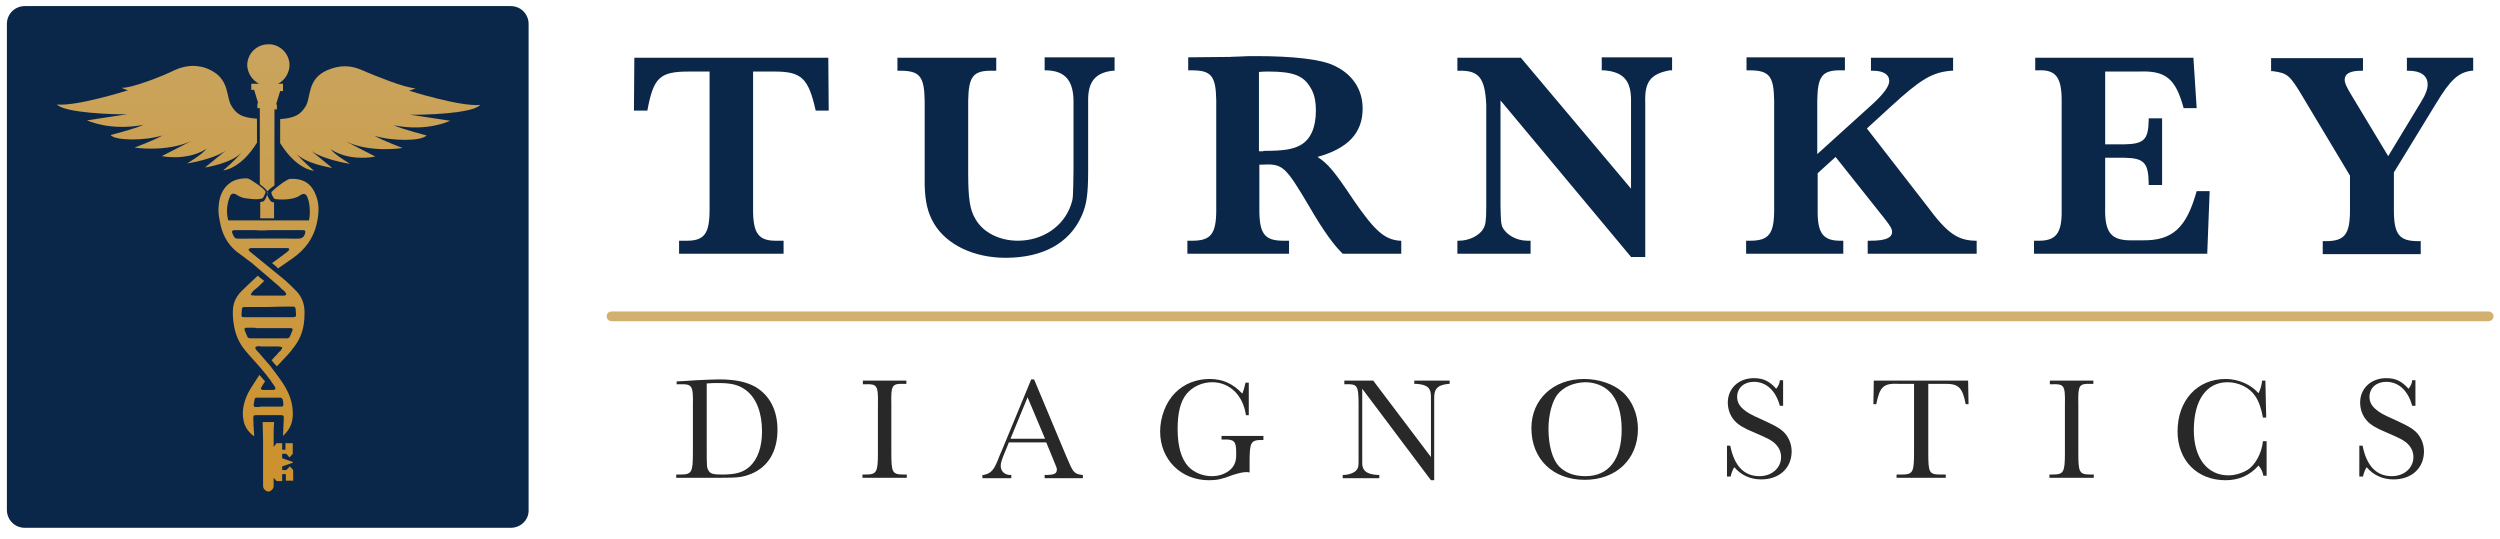 <?xml version="1.0" encoding="utf-8"?>
<svg version="1.1" id="Layer_1" x="0px" y="0px" viewBox="88.606 240.404 614.788 132.566" style="enable-background:new 0 0 792 612;" xmlns="http://www.w3.org/2000/svg">
  <style type="text/css">
	.st0{fill:#0A2749;}
	.st1{fill:url(#SVGID_00000111170112185610700020000013619858356346135437_);}
	.st2{fill:url(#SVGID_00000168816159722391222420000010964068301125781422_);}
	.st3{fill:url(#SVGID_00000164489403500855886630000013138844812952312234_);}
	.st4{fill:url(#SVGID_00000099656063905282934620000012357128439849631625_);}
	.st5{fill:#282828;}
	.st6{opacity:0.85;}
	.st7{fill:#231F20;}
	.st8{fill:#CAA257;}
</style>
  <g>
    <path class="st0" d="M214.2,370.2H94.7c-2.5,0-4.4-2-4.4-4.4V246.3c0-2.5,2-4.4,4.4-4.4h119.5c2.5,0,4.4,2,4.4,4.4v119.5 C218.7,368.2,216.7,370.2,214.2,370.2"/>
    <g>
      <g>
        <g>
          <defs>
            <path id="SVGID_1_" d="M151.6,340.5c-0.5,0-0.7-0.2-0.6-0.7c0.1-0.4,0.1-0.7,0.2-1.1c0-0.3,0.2-0.5,0.5-0.5c0.6,0,1.2,0,1.8,0 c1.4,0,2.7,0,4.1,0c0.2,0,0.4,0.2,0.5,0.4c0.1,0.4,0.2,0.8,0.2,1.3c0,0.4-0.2,0.5-0.6,0.5c-1,0-2.1,0-3.1,0c-0.6,0-1.2,0-1.8,0 C152.4,340.5,152,340.5,151.6,340.5 M152.2,321.1c2.5,0,5,0,7.5,0c0.1,0,0.3,0,0.4,0c0.4,0,0.6,0.2,0.4,0.6 c-0.2,0.5-0.4,1.1-0.7,1.6c-0.1,0.2-0.4,0.3-0.6,0.3c-1.5,0-3,0-4.5,0c-1.5,0-3,0-4.5,0c-0.4,0-0.7-0.1-0.8-0.5 c-0.2-0.5-0.4-0.9-0.6-1.4c-0.2-0.5,0-0.7,0.4-0.7c0.7,0,1.3,0,2,0C151.6,321.1,151.8,321.1,152.2,321.1 C152.2,321.1,152.2,321.1,152.2,321.1 M160.7,315.8c0.3,0,0.5,0.1,0.6,0.5c0,0.5,0.1,0.9,0.1,1.4c0,0.6-0.1,0.7-0.7,0.7 c-2,0-4,0-6,0c-2,0-4,0-6,0c-0.7,0-0.7-0.1-0.7-0.7c0-0.4,0.1-0.9,0.1-1.3c0-0.3,0.2-0.5,0.6-0.5c1.9,0,3.8,0,5.7,0 C156.5,315.8,158.6,315.8,160.7,315.8 M154.7,297C154.7,297,154.7,297,154.7,297c0.1,0,0.1,0,0.2,0l1.4,0c1.1,0,2.2,0,3.3,0 c1.1,0,2.2,0,3.4,0c0.7,0,0.8,0.2,0.6,0.9c-0.3,0.9-0.8,1.2-1.8,1.2c-4.9-0.1-9.7,0-14.6,0c-0.5,0-0.9-0.1-1.1-0.6 c-0.1-0.2-0.2-0.4-0.3-0.6c-0.3-0.6-0.1-0.9,0.5-0.9c0.9,0,1.8,0,2.7,0c0.8,0,1.6,0,2.4,0C152.5,297.1,153.6,297.1,154.7,297 M145.3,285.3c-1.9,1.3-2.7,3.3-2.9,5.5c-0.2,1.4,0,2.8,0.3,4.2c0.5,2.8,1.7,5.3,4,7.2c1.3,1,2.7,2,4,3 c0.9,0.8,1.8,1.6,2.8,2.4c1,0.8,1.9,1.7,2.9,2.5c0.5,0.4,1,0.8,1.4,1.3c0.3,0.3,0.7,0.5,0.9,0.8c0.1,0.2,0.3,0.4,0.3,0.6 c0,0,0,0,0,0.1c0,0,0,0,0,0c-0.4,0.3-0.9,0.2-1.4,0.2c-1.3,0-2.6,0-3.8,0c-0.6,0-1.3,0-1.9,0c-0.5,0-1,0-1.5-0.1 c0,0-0.1,0-0.1,0c0,0,0,0,0-0.1c0.2-0.8,0.9-1.2,1.5-1.7c0.2-0.1,1.7-1.7,1.8-1.7c-0.5-0.4-1.1-0.8-1.6-1.3 c-1.3,1.2-2.8,2.6-4,3.8c-1.2,1.2-2,2.7-2.1,4.4c-0.1,1.3,0,2.5,0.2,3.8c0.3,2,1,3.9,2.2,5.6c0.9,1.2,2,2.4,3,3.5 c1.8,2,3.5,4,4.9,6.2c0.1,0.2,0.2,0.4,0.1,0.6c-0.1,0.1-0.3,0.2-0.5,0.2c-0.8,0-1.7,0-2.5,0c-0.2,0-0.4-0.1-0.5-0.2 c-0.1-0.1,0-0.4,0.1-0.5c0.2-0.3,0.7-1.2,0.9-1.4c-0.4-0.5-0.9-1-1.4-1.6c-0.8,1.3-2,3-2.7,4.3c-1.1,2.2-1.7,4.5-1.2,6.9 c0.3,1.6,1.2,2.9,2.6,3.9c0-0.2,0-0.4,0-0.5c-0.1-1.3-0.2-2.6-0.2-4c0-0.6,0.1-0.7,0.7-0.7c2,0,4.1,0,6.1,0 c0.6,0,0.7,0.1,0.7,0.7c-0.1,1.5-0.1,2.9-0.2,4.4c0.2-0.2,0.4-0.4,0.6-0.6c1.8-1.9,2-4.1,1.7-6.5c-0.3-2.3-1.3-4.4-2.7-6.4 c-0.6-0.9-1.3-1.8-1.9-2.6c-0.7-1-1.5-1.9-2.3-2.8c-0.4-0.5-0.8-0.9-1.2-1.4c-0.3-0.4-0.9-0.8-1-1.3c0-0.1,0-0.2,0-0.2 c0,0,0.1-0.1,0.1-0.1c0.3-0.2,0.8-0.2,1.3-0.1c0.1,0,0.3,0,0.4,0c0.6,0,1.2,0,1.9,0c0.5,0,1,0,1.6,0c0.4,0,0.9,0,1.2,0.2 c0,0,0.1,0,0.1,0.1c0,0,0,0.1,0,0.1c-0.1,0.2-0.2,0.4-0.3,0.5c-0.1,0.2-0.2,0.3-0.4,0.4c-0.2,0.2-0.4,0.4-0.5,0.6 c-0.5,0.5-1,1-1.4,1.5c0.4,0.5,0.8,1,1.3,1.5c1-1.1,2.5-2.6,3.4-3.7c0.7-0.9,1.5-1.9,2-2.9c1.1-2.1,1.4-4.3,1.4-6.6 c0-2.1-0.6-3.9-2.1-5.4c-1-1-2.1-2.1-3.2-3c-2.7-2.2-5.4-4.4-8.1-6.6c-0.2-0.1-0.3-0.4-0.4-0.6c0.2-0.1,0.4-0.3,0.7-0.3 c1.5,0,3.1,0,4.6,0c0.5,0,0.9,0,1.4,0c1,0,1.9,0,2.9,0c0.2,0,0.4,0.1,0.4,0.2c0,0.1,0,0.4-0.2,0.5c-0.2,0.2-0.4,0.4-0.6,0.5 c-0.9,0.7-2.4,1.8-3.4,2.5c0.5,0.4,1,0.8,1.5,1.3c1-0.7,2.6-1.8,3.6-2.5c3-2.1,5.1-4.9,5.9-8.5c0.5-2.3,0.7-4.5-0.1-6.7 c-1-2.8-2.8-4.5-6.5-4.3c-0.6,0-3.4,2-4.5,3.2c-0.3,0.3,0.6,1.7,0.7,1.7c1.1,0.3,4.8,0.3,6.2-0.8c0.9-0.6,1.5-0.6,1.9,0.4 c0.5,1.2,0.6,2.5,0.6,3.8c0,0.6-0.1,1.3-0.2,1.9h-19.8c0-0.1-0.1-0.1-0.1-0.1c-0.5-2-0.3-4,0.5-5.9c0.3-0.7,1-0.7,1.6-0.3 c0.4,0.3,1.3,0.7,1.8,0.8c1.3,0.2,3.2,0.5,4.5,0.1c0.3-0.1,0.9-1.5,0.8-1.7c-0.5-0.9-2.9-2.4-3.7-2.9c-0.8-0.5-1.1-0.3-1.9-0.3 C147.4,284.4,146.3,284.6,145.3,285.3"/>
          </defs>
          <linearGradient id="SVGID_00000060738241416550942610000017696025362145939133_" gradientUnits="userSpaceOnUse" x1="154.657" y1="254.921" x2="154.657" y2="351.199">
            <stop offset="0" style="stop-color:#CAA45D"/>
            <stop offset="1" style="stop-color:#CC922F"/>
          </linearGradient>
          <path d="M151.6,340.5c-0.5,0-0.7-0.2-0.6-0.7c0.1-0.4,0.1-0.7,0.2-1.1c0-0.3,0.2-0.5,0.5-0.5c0.6,0,1.2,0,1.8,0 c1.4,0,2.7,0,4.1,0c0.2,0,0.4,0.2,0.5,0.4c0.1,0.4,0.2,0.8,0.2,1.3c0,0.4-0.2,0.5-0.6,0.5c-1,0-2.1,0-3.1,0c-0.6,0-1.2,0-1.8,0 C152.4,340.5,152,340.5,151.6,340.5 M152.2,321.1c2.5,0,5,0,7.5,0c0.1,0,0.3,0,0.4,0c0.4,0,0.6,0.2,0.4,0.6 c-0.2,0.5-0.4,1.1-0.7,1.6c-0.1,0.2-0.4,0.3-0.6,0.3c-1.5,0-3,0-4.5,0c-1.5,0-3,0-4.5,0c-0.4,0-0.7-0.1-0.8-0.5 c-0.2-0.5-0.4-0.9-0.6-1.4c-0.2-0.5,0-0.7,0.4-0.7c0.7,0,1.3,0,2,0C151.6,321.1,151.8,321.1,152.2,321.1 C152.2,321.1,152.2,321.1,152.2,321.1 M160.7,315.8c0.3,0,0.5,0.1,0.6,0.5c0,0.5,0.1,0.9,0.1,1.4c0,0.6-0.1,0.7-0.7,0.7 c-2,0-4,0-6,0c-2,0-4,0-6,0c-0.7,0-0.7-0.1-0.7-0.7c0-0.4,0.1-0.9,0.1-1.3c0-0.3,0.2-0.5,0.6-0.5c1.9,0,3.8,0,5.7,0 C156.5,315.8,158.6,315.8,160.7,315.8 M154.7,297C154.7,297,154.7,297,154.7,297c0.1,0,0.1,0,0.2,0l1.4,0c1.1,0,2.2,0,3.3,0 c1.1,0,2.2,0,3.4,0c0.7,0,0.8,0.2,0.6,0.9c-0.3,0.9-0.8,1.2-1.8,1.2c-4.9-0.1-9.7,0-14.6,0c-0.5,0-0.9-0.1-1.1-0.6 c-0.1-0.2-0.2-0.4-0.3-0.6c-0.3-0.6-0.1-0.9,0.5-0.9c0.9,0,1.8,0,2.7,0c0.8,0,1.6,0,2.4,0C152.5,297.1,153.6,297.1,154.7,297 M145.3,285.3c-1.9,1.3-2.7,3.3-2.9,5.5c-0.2,1.4,0,2.8,0.3,4.2c0.5,2.8,1.7,5.3,4,7.2c1.3,1,2.7,2,4,3 c0.9,0.8,1.8,1.6,2.8,2.4c1,0.8,1.9,1.7,2.9,2.5c0.5,0.4,1,0.8,1.4,1.3c0.3,0.3,0.7,0.5,0.9,0.8c0.1,0.2,0.3,0.4,0.3,0.6 c0,0,0,0,0,0.1c0,0,0,0,0,0c-0.4,0.3-0.9,0.2-1.4,0.2c-1.3,0-2.6,0-3.8,0c-0.6,0-1.3,0-1.9,0c-0.5,0-1,0-1.5-0.1 c0,0-0.1,0-0.1,0c0,0,0,0,0-0.1c0.2-0.8,0.9-1.2,1.5-1.7c0.2-0.1,1.7-1.7,1.8-1.7c-0.5-0.4-1.1-0.8-1.6-1.3 c-1.3,1.2-2.8,2.6-4,3.8c-1.2,1.2-2,2.7-2.1,4.4c-0.1,1.3,0,2.5,0.2,3.8c0.3,2,1,3.9,2.2,5.6c0.9,1.2,2,2.4,3,3.5 c1.8,2,3.5,4,4.9,6.2c0.1,0.2,0.2,0.4,0.1,0.6c-0.1,0.1-0.3,0.2-0.5,0.2c-0.8,0-1.7,0-2.5,0c-0.2,0-0.4-0.1-0.5-0.2 c-0.1-0.1,0-0.4,0.1-0.5c0.2-0.3,0.7-1.2,0.9-1.4c-0.4-0.5-0.9-1-1.4-1.6c-0.8,1.3-2,3-2.7,4.3c-1.1,2.2-1.7,4.5-1.2,6.9 c0.3,1.6,1.2,2.9,2.6,3.9c0-0.2,0-0.4,0-0.5c-0.1-1.3-0.2-2.6-0.2-4c0-0.6,0.1-0.7,0.7-0.7c2,0,4.1,0,6.1,0 c0.6,0,0.7,0.1,0.7,0.7c-0.1,1.5-0.1,2.9-0.2,4.4c0.2-0.2,0.4-0.4,0.6-0.6c1.8-1.9,2-4.1,1.7-6.5c-0.3-2.3-1.3-4.4-2.7-6.4 c-0.6-0.9-1.3-1.8-1.9-2.6c-0.7-1-1.5-1.9-2.3-2.8c-0.4-0.5-0.8-0.9-1.2-1.4c-0.3-0.4-0.9-0.8-1-1.3c0-0.1,0-0.2,0-0.2 c0,0,0.1-0.1,0.1-0.1c0.3-0.2,0.8-0.2,1.3-0.1c0.1,0,0.3,0,0.4,0c0.6,0,1.2,0,1.9,0c0.5,0,1,0,1.6,0c0.4,0,0.9,0,1.2,0.2 c0,0,0.1,0,0.1,0.1c0,0,0,0.1,0,0.1c-0.1,0.2-0.2,0.4-0.3,0.5c-0.1,0.2-0.2,0.3-0.4,0.4c-0.2,0.2-0.4,0.4-0.5,0.6 c-0.5,0.5-1,1-1.4,1.5c0.4,0.5,0.8,1,1.3,1.5c1-1.1,2.5-2.6,3.4-3.7c0.7-0.9,1.5-1.9,2-2.9c1.1-2.1,1.4-4.3,1.4-6.6 c0-2.1-0.6-3.9-2.1-5.4c-1-1-2.1-2.1-3.2-3c-2.7-2.2-5.4-4.4-8.1-6.6c-0.2-0.1-0.3-0.4-0.4-0.6c0.2-0.1,0.4-0.3,0.7-0.3 c1.5,0,3.1,0,4.6,0c0.5,0,0.9,0,1.4,0c1,0,1.9,0,2.9,0c0.2,0,0.4,0.1,0.4,0.2c0,0.1,0,0.4-0.2,0.5c-0.2,0.2-0.4,0.4-0.6,0.5 c-0.9,0.7-2.4,1.8-3.4,2.5c0.5,0.4,1,0.8,1.5,1.3c1-0.7,2.6-1.8,3.6-2.5c3-2.1,5.1-4.9,5.9-8.5c0.5-2.3,0.7-4.5-0.1-6.7 c-1-2.8-2.8-4.5-6.5-4.3c-0.6,0-3.4,2-4.5,3.2c-0.3,0.3,0.6,1.7,0.7,1.7c1.1,0.3,4.8,0.3,6.2-0.8c0.9-0.6,1.5-0.6,1.9,0.4 c0.5,1.2,0.6,2.5,0.6,3.8c0,0.6-0.1,1.3-0.2,1.9h-19.8c0-0.1-0.1-0.1-0.1-0.1c-0.5-2-0.3-4,0.5-5.9c0.3-0.7,1-0.7,1.6-0.3 c0.4,0.3,1.3,0.7,1.8,0.8c1.3,0.2,3.2,0.5,4.5,0.1c0.3-0.1,0.9-1.5,0.8-1.7c-0.5-0.9-2.9-2.4-3.7-2.9c-0.8-0.5-1.1-0.3-1.9-0.3 C147.4,284.4,146.3,284.6,145.3,285.3" transform="matrix(1, 0, 0, 1, 0, 0)" style="overflow: visible; fill: url(#SVGID_00000060738241416550942610000017696025362145939133_);"/>
        </g>
        <g>
          <linearGradient id="SVGID_00000145778159463030707930000017721551574584700062_" gradientUnits="userSpaceOnUse" x1="154.657" y1="254.921" x2="154.657" y2="351.199">
            <stop offset="0" style="stop-color:#CAA45D"/>
            <stop offset="1" style="stop-color:#CC922F"/>
          </linearGradient>
          <path style="fill:url(#SVGID_00000145778159463030707930000017721551574584700062_);" d="M152.3,261h-1.9v1.5h0.7l1,3.3h-0.2 v1.2h0.6c0,0,0,0.1,0,0.1c0,0.1,0,0.2,0,0.3c0,0.2,0,0.4,0,0.5c0,0.2,0,0.5,0,0.7c0,0.3,0,0.6,0,0.9c0,0.3,0,0.7,0,1 c0,0.4,0,0.7,0,1.1c0,0.4,0,0.8,0,1.2c0,0.4,0,0.8,0,1.2c0,0.4,0,0.8,0,1.3c0,0.4,0,0.8,0,1.3c0,0.4,0,0.8,0,1.3l0,1.2 c0,0.4,0,0.8,0,1.2c0,0.4,0,0.7,0,1.1c0,0.3,0,0.6,0,1c0,0.3,0,0.6,0,0.8c0,0.2,0,0.4,0,0.7c0,0.1,0,0.3,0,0.5v0 c0,0.3,0,0.7,0,0.8c0,0.1,0,0.2,0,0.3c0,0,0,0,0,0c0,0,0,0,0,0l0,0.2c0.8,0.6,1.5,1.2,1.8,1.7c0.1,0.2,0.2,0.5-0.2,1.4 c-0.4,1.1-0.8,1.2-1,1.2c-0.2,0-0.3,0.1-0.5,0.1l0,0.5c0,0.3,0,0.7,0,1c0,0.5,0,1,0,1.4c0,0.3,0,0.6,0,1c0,0,0,0.1,0,0.1h3.4 c0-0.2,0-0.4,0-0.6c0-0.4,0-0.9,0-1.3c0-0.3,0-0.7,0-1l0-1c-0.2,0-0.4-0.1-0.5-0.1c-0.5-0.2-1.1-1.4-1.2-1.8 c-0.1-0.5,0-0.9,0.2-1c0.3-0.3,0.9-0.8,1.6-1.3l0-0.4c0,0,0,0,0,0c0,0,0,0,0-0.1c0-0.2,0-1.2,0-1.4c0-0.2,0-0.4,0-0.6 c0-0.3,0-0.5,0-0.8c0-0.3,0-0.6,0-0.9c0-0.3,0-0.7,0-1c0-0.4,0-0.7,0-1.1c0-0.4,0-0.8,0-1.2c0-0.4,0-0.8,0-1.2l0-1.3 c0-0.4,0-0.8,0-1.3c0-0.4,0-0.8,0-1.2c0-0.4,0-0.8,0-1.2l0-1.1c0-0.3,0-0.7,0-1l0-0.9l0-0.8c0-0.2,0-0.4,0-0.6 c0-0.1,0-0.3,0-0.4c0-0.1,0-0.1,0-0.2c0,0,0,0,0,0h0.6v-1.2h-0.2l1-3.3h0.7V261H157c1.7-0.9,2.9-2.8,2.8-4.9 c-0.2-2.5-2.1-4.5-4.6-4.8c-0.2,0-0.4,0-0.6,0c-2.9,0-5.2,2.3-5.2,5.2C149.5,258.4,150.6,260.1,152.3,261z"/>
        </g>
        <linearGradient id="SVGID_00000037677229701001538960000016779813246825967501_" gradientUnits="userSpaceOnUse" x1="-162.233" y1="254.797" x2="-162.233" y2="350.308" gradientTransform="matrix(-1 0 0 1 19.886 0)">
          <stop offset="0" style="stop-color:#CAA45D"/>
          <stop offset="1" style="stop-color:#CC922F"/>
        </linearGradient>
        <path style="fill:url(#SVGID_00000037677229701001538960000016779813246825967501_);" d="M178.9,258.2c-1-0.4-2.9-1.5-5.5-1.5 c-1.3,0-2.8,0.3-4.4,1c-4.9,2.2-3.9,6.6-5.2,8.8c-1.3,2.1-2.6,2.9-6.3,3.2v5.9c4.1,6.6,8.3,6.8,8.3,6.8s-2.7-2.3-4.6-4.5 c2.3,2.8,9.1,3.8,9.1,3.8l-5.9-4.8c2.8,2.7,10.3,3.8,10.3,3.8s-3.6-2.1-4.8-3.6c4.9,3.2,11,1.8,11,1.8l-7.2-3.7 c6.1,2.9,13.9,1.6,13.9,1.6s-4.8-1.8-6.9-3c4.6,1.4,11.7,1.3,12.8-0.1c0,0-5.6-1.4-8.1-2.5c8.3,1.7,13.9-1.1,13.9-1.1l-9.9-1.5 c2.9,0.1,15.4-0.2,17.3-2.4c-4.9,0.5-17.5-3.5-17.5-3.5s0.5-0.1,1.6-0.6C188.2,262.1,180.4,258.8,178.9,258.2"/>
        <linearGradient id="SVGID_00000130606944247443256970000000891788677443848378_" gradientUnits="userSpaceOnUse" x1="211.069" y1="254.797" x2="211.069" y2="350.308" gradientTransform="matrix(1 0 0 1 -83.816 0)">
          <stop offset="0" style="stop-color:#CAA45D"/>
          <stop offset="1" style="stop-color:#CC922F"/>
        </linearGradient>
        <path style="fill:url(#SVGID_00000130606944247443256970000000891788677443848378_);" d="M130.4,258.2c-1.5,0.7-9.2,3.9-11.9,3.8 c1.1,0.5,1.6,0.6,1.6,0.6s-12.6,4-17.5,3.5c1.9,2.1,14.4,2.5,17.3,2.4l-9.9,1.5c0,0,5.6,2.7,13.9,1.1c-2.5,1.1-8.1,2.5-8.1,2.5 c1.1,1.4,8.2,1.5,12.8,0.1c-2.1,1.2-6.9,3-6.9,3s7.8,1.2,13.9-1.6l-7.2,3.7c0,0,6.1,1.3,11-1.8c-1.2,1.5-4.8,3.6-4.8,3.6 s7.5-1.1,10.3-3.8l-5.9,4.8c0,0,6.7-1,9.1-3.8c-1.8,2.2-4.6,4.5-4.6,4.5s4.2-0.2,8.3-6.8v-5.9c-3.6-0.3-5-1-6.3-3.2 c-1.3-2.1-0.4-6.5-5.2-8.8c-1.6-0.8-3.1-1-4.4-1C133.3,256.7,131.4,257.7,130.4,258.2"/>
      </g>
      <linearGradient id="SVGID_00000124873427416910769870000004048029797371768207_" gradientUnits="userSpaceOnUse" x1="156.959" y1="254.921" x2="156.959" y2="351.198">
        <stop offset="0" style="stop-color:#CAA45D"/>
        <stop offset="1" style="stop-color:#CC922F"/>
      </linearGradient>
      <path style="fill:url(#SVGID_00000124873427416910769870000004048029797371768207_);" d="M159,352l0.8,0.9l0.8-0.9h0v0l0,0v-2.6 h-1.8v1.6H158v-1.6h-1.4l-0.7,0.9c0-0.2,0-0.3,0-0.5c0-1.7,0-0.6,0-2.3c0-1.2,0-1.9,0.1-3.1c0-0.1,0-0.1,0-0.2h-2.8l0.1,4.6 c0,0.2,0,11.1,0,11.1c0,0.7,0.6,1.3,1.3,1.4c0.7-0.1,1.3-0.7,1.3-1.4l0-2l0.7,0.8h1.4V357h0.9v1.6h1.8V356l0,0v0h0l-0.8-0.9 L159,356H158v-0.9l2.6-0.9l0-0.1l0-0.1l-2.6-0.9V352H159z"/>
    </g>
    <g>
      <g>
        <path class="st5" d="M255,334.2c1.5-0.1,2.6-0.1,4.9-0.3c2.7-0.1,4.2-0.2,5.5-0.2c4,0,6.7,0.6,8.9,1.8c3.6,2.1,5.5,5.8,5.5,10.6 c0,5.3-2.3,9.1-6.4,10.8c-2.2,0.9-3.4,1-7.9,1h-10.6v-0.8h1c2.8,0,3.1-0.5,3.1-5.4v-11.6c0.1-4.9-0.2-5.3-3.2-5.2H255V334.2z M262.4,350.7c0,4.4,0,4.8,0.5,5.5c0.4,0.7,1.1,0.9,3.3,0.9c3.3,0,5.1-0.5,6.7-1.9c2-1.8,3.1-4.8,3.1-8.7c0-4.6-1.4-8.2-3.9-10.1 c-1.7-1.3-3.5-1.8-6.7-1.8c-1,0-1.9,0-3,0.1V350.7z"/>
        <path class="st5" d="M300.6,334h10.9v0.8h-0.5c-3.1-0.1-3.3,0.3-3.2,5.1v11.8c0,4.9,0.2,5.4,3.1,5.4h0.7v0.8h-10.9v-0.8h0.7 c2.8,0,3.1-0.5,3.1-5.4V340c0.1-4.9-0.2-5.2-3.2-5.1h-0.5V334z"/>
        <path class="st5" d="M336.7,349.2l-0.6,1.5c-1.2,2.8-1.4,3.5-1.4,4.3c0,1.3,1,2.2,2.3,2.2h0.3v0.8h-7.1v-0.8l0.3,0 c1.9-0.4,2.6-1.2,3.9-4.7l0.9-2.1l6.9-16.7h0.7l8,19.1c1.6,3.8,1.8,4.1,3.8,4.4h0.2v0.8h-9.4v-0.8h0.3c2,0,2.7-0.3,2.7-1.3 c0-0.4,0-0.4-0.8-2.3l-1.8-4.4H336.7z M341.3,338.1l-4.2,10.2h8.5L341.3,338.1z"/>
        <path class="st5" d="M399.3,347.7v0.9h-0.3c-2.8,0-3.1,0.5-3.1,5.4v2.6c-0.3-0.1-0.5-0.1-0.8-0.1c-0.9,0-2.1,0.3-3.6,0.8 c-2.3,0.9-3.6,1.2-5.6,1.2c-6.9,0-12-5.1-12-12c0-3.5,1.4-7.2,3.7-9.5c2.2-2.2,5.1-3.4,8.5-3.4c3.2,0,5.8,1.2,8,3.6 c0.3-0.7,0.6-1.7,0.8-2.7h0.8v8H395c-0.7-4.9-4-8.1-8.3-8.1c-2.5,0-4.9,1.1-6.4,3c-1.4,1.8-2.1,4.5-2.1,8.5 c0,4.3,0.9,7.3,2.6,9.2c1.4,1.5,3.6,2.4,5.8,2.4c1.5,0,3-0.4,4.2-1.3c1.2-0.9,1.8-2.1,1.8-3.8v-0.9c0-2.6-0.6-3.1-3-3H389v-0.9 H399.3z"/>
        <path class="st5" d="M423.6,336v16.7l0,1.4c-0.1,2,1.1,3,3.9,3.1h0.3v0.8h-9v-0.8h0.4c1.5-0.1,2.8-0.7,3.2-1.5 c0.3-0.5,0.3-0.8,0.3-3V340c0-4.9-0.3-5.2-3.3-5.1h-0.2V334h7.1l14.2,18.8v-14.4c0.1-2.6-0.8-3.4-3.6-3.6h-0.5V334h8.7v0.8h-0.3 c-2.8,0.3-3.6,1.3-3.5,3.8v19.9h-0.8L423.6,336z"/>
        <path class="st5" d="M487.6,336.8c2.4,2.1,3.8,5.5,3.8,9.1c0,7.4-5.3,12.5-13.1,12.5c-7.8,0-13.1-5.1-13.1-12.7 c0-7.1,5.4-12.1,12.9-12.1C481.8,333.6,485.3,334.8,487.6,336.8z M471.7,337.3c-1.4,1.7-2.3,5.1-2.3,8.6c0,4.1,1,7.5,2.6,9.2 c1.6,1.6,3.7,2.4,6.5,2.4c5.7,0,8.9-4.1,8.9-11.5c0-4.2-1.1-7.5-3-9.3c-1.5-1.5-3.7-2.3-6-2.3 C475.6,334.5,473.2,335.5,471.7,337.3z"/>
        <path class="st5" d="M513.2,350h0.9c1,5,3.4,7.5,7.2,7.5c3,0,5.3-2,5.3-4.7c0-1.4-0.6-2.6-1.8-3.6c-0.9-0.7-1.5-1-4.7-2.4 c-2.5-1-4-1.9-4.9-2.9c-1.1-1.2-1.7-2.8-1.7-4.5c0-3.5,2.7-6,6.4-6c2.3,0,3.8,0.7,5.5,2.6c0.5-0.6,0.9-1.4,0.9-2.1h0.8v6.3h-0.8 c-1-3.7-3.3-5.9-6.4-5.9c-2.4,0-4.1,1.5-4.1,3.7c0,1.2,0.5,2.2,1.6,3.1c0.8,0.7,1.8,1.3,4.1,2.3c3.7,1.7,4.6,2.2,5.6,3.1 c1.3,1.2,2.1,3,2.1,4.9c0,4.1-3,6.9-7.5,6.9c-2.6,0-4.9-1-6.6-3c-0.4,0.6-0.7,1.4-0.9,2.3h-0.9V350z"/>
        <path class="st5" d="M549.3,339.8l0.1-5.8h23.2l0.1,5.8H572c-0.8-4.2-1.8-5.1-5.4-5h-3.8v16.9c0,5,0.2,5.4,3.1,5.4h1.2v0.8H555 v-0.8h1.2c2.8,0,3.1-0.5,3.1-5.4v-16.9h-3.6c-3.9-0.2-4.8,0.6-5.7,5H549.3z"/>
        <path class="st5" d="M592.5,334h10.9v0.8h-0.5c-3.1-0.1-3.3,0.3-3.2,5.1v11.8c0,4.9,0.2,5.4,3.1,5.4h0.7v0.8h-10.9v-0.8h0.7 c2.8,0,3.1-0.5,3.1-5.4V340c0.1-4.9-0.2-5.2-3.2-5.1h-0.5V334z"/>
        <path class="st5" d="M646,349v8.4h-0.8c-0.1-0.8-0.6-1.9-1.2-2.5c-2.1,2.4-4.8,3.6-8.1,3.6c-7,0-11.8-4.9-11.8-12 c0-7.6,4.8-12.9,11.8-12.9c3.2,0,6.3,1.4,8.1,3.5c0.5-0.9,0.8-2.1,0.9-3.1h0.8l0.2,9.1h-0.8c-0.4-2.2-1-4-1.9-5.3 c-1.4-2.1-4.1-3.4-6.8-3.4c-5.2,0-8.3,4.4-8.3,11.8c0,6.8,3.3,11.1,8.5,11.1c1.6,0,3.3-0.5,4.8-1.4c1.8-1.2,3.4-4,3.7-7H646z"/>
        <path class="st5" d="M668.7,350h0.9c1,5,3.4,7.5,7.2,7.5c3,0,5.3-2,5.3-4.7c0-1.4-0.6-2.6-1.8-3.6c-0.9-0.7-1.5-1-4.7-2.4 c-2.5-1-4-1.9-4.9-2.9c-1.1-1.2-1.7-2.8-1.7-4.5c0-3.5,2.7-6,6.4-6c2.3,0,3.8,0.7,5.5,2.6c0.5-0.6,0.9-1.4,0.9-2.1h0.8v6.3h-0.8 c-1-3.7-3.3-5.9-6.4-5.9c-2.4,0-4.1,1.5-4.1,3.7c0,1.2,0.5,2.2,1.6,3.1c0.8,0.7,1.8,1.3,4.1,2.3c3.7,1.7,4.6,2.2,5.6,3.1 c1.3,1.2,2.1,3,2.1,4.9c0,4.1-3,6.9-7.5,6.9c-2.6,0-4.9-1-6.6-3c-0.4,0.6-0.7,1.4-0.9,2.3h-0.9V350z"/>
      </g>
    </g>
    <g>
      <path class="st0" d="M244.5,267.6l0.1-13h47.7l0.1,13h-3.2c-1.8-8-3.5-9.6-10.1-9.6h-5.3v34c0,5.9,1.4,7.7,5.9,7.6h1.6v3.2h-25.7 v-3.2h1.6c4.6,0.1,5.9-1.7,5.9-7.6v-34h-5.1c-7.2,0-8.7,1.5-10.2,9.6H244.5z"/>
      <path class="st0" d="M362.7,254.6v3.2h-0.5c-4.3,0.5-6.1,2.8-6,7.5v17c0,6-0.4,8.5-1.6,11.2c-3,6.7-9.5,10.3-18.7,10.3 c-7.8,0-14.5-3.2-17.6-8.4c-1.6-2.7-2.2-5.5-2.3-9.5v-3.6v-17.1c-0.1-6-1.2-7.4-6-7.4h-0.7v-3.2h24.3v3.2h-0.9 c-4.8-0.1-5.9,1.4-6,7.4V283c0,6.2,0.4,9,1.8,11.3c1.9,3.3,5.9,5.3,10.4,5.3c6.1,0,11.3-3.5,13.1-8.9c0.5-1.5,0.5-1.5,0.6-8.6 v-16.3c0.1-5.5-2-8-6.7-8.1h-0.4v-3.2H362.7z"/>
      <path class="st0" d="M418.8,302.8c-2.1-2-4.8-5.7-8.1-11.4c-6.1-10.3-6.6-10.8-12-10.5h-0.4v11.1c0,5.9,1.3,7.6,5.9,7.6h1.4v3.2 h-25v-3.2h1.2c4.6,0,5.9-1.7,5.9-7.6v-26.9c-0.1-6-1.2-7.4-6-7.4h-0.9v-3.2l10.3-0.1c0.2,0,1.2-0.1,2.5-0.1 c1.2-0.1,2.5-0.1,3.9-0.1c9.2,0,16,0.8,19.1,2.3c4.6,2.1,7.1,5.9,7.1,10.6c0,6-3.6,9.8-11.1,11.9c2.5,1.6,4,3.3,9,10.8 c5.1,7.4,7.5,9.5,11.2,9.8h0.4v3.2H418.8z M399.3,277.5h0.4c4.6,0,6.9-0.4,8.7-1.4c2.5-1.4,3.8-4.3,3.8-8.5c0-2.3-0.4-4.2-1.3-5.6 c-1.7-3-4.3-4-10.3-4c-0.8,0-1.4,0-2.4,0.1v19.5H399.3z"/>
      <path class="st0" d="M489.8,303.7l-32.2-38.6v25.9c0.1,3.8,0.1,4.1,0.4,5.1c0.9,2,3.5,3.5,6.2,3.5h0.8v3.2H447v-3.2h0.4 c2.5,0,5.1-1.3,6-3c0.5-0.9,0.7-1.7,0.7-5.5v-24.9c-0.3-6.6-1.8-8.5-6.6-8.4H447v-3.2h15.6l27.1,32.2v-21.4 c0.1-5.1-1.8-7.3-6.6-7.7h-0.6v-3.2h17.3v3.2h-0.6c-4.7,0.9-6.2,2.8-6,8v37.9H489.8z"/>
      <path class="st0" d="M549.2,265.9c2.7-2.5,4-4.3,4-5.6c0-1.6-1.5-2.5-4-2.5h-0.5v-3.2h20.2v3.2h-0.5c-4.6,0.4-7.4,2-14.8,8.8 l-5.9,5.4l14.9,19.2c4.8,6.5,7.4,8.3,11.7,8.4h0.4v3.2h-26.8v-3.2h0.7c3.7,0,5.3-0.7,5.3-2.2c0-0.7-0.4-1.4-1.9-3.3L540,279 l-4.4,4v9c-0.1,5.9,1.4,7.7,5.9,7.6h0.4v3.2H518v-3.2h1c4.6,0,5.9-1.7,5.9-7.6v-26.9c-0.1-6-1.2-7.4-6.1-7.4h-0.7v-3.2h24.2v3.2 h-0.8c-4.8-0.1-5.9,1.4-6,7.4v13.2L549.2,265.9z"/>
      <path class="st0" d="M632,287.3l-0.6,15.5h-42.6v-3.2h0.9c4.5,0.1,6-1.8,5.9-7.6v-26.9c0-5.6-1.4-7.6-5.7-7.4h-0.8v-3.1H628 l0.8,12.4h-3.2c-2-7.3-4.4-9.3-11.1-9h-8.2v17.9h4.7c4.8-0.1,5.9-1.1,6-5.9v-0.5h3.3v16.4h-3.3v-0.6c-0.1-4.9-1.2-6-5.9-6.1h-4.8 V291c-0.2,6.8,1.4,8.7,7.2,8.5h2c7.4,0.1,10.8-3.1,13.3-12.1H632z"/>
      <path class="st0" d="M669.7,254.6v3.2h-0.4c-2.7,0-4.1,0.7-4.1,2.2c0,0.8,0.4,1.7,1.6,3.7l9.1,15.1l8-13.2 c1.2-1.9,1.7-3.3,1.7-4.4c0-2.2-1.7-3.4-4.7-3.4h-0.4v-3.2h16.3v3.2h-0.4c-3.2,0.4-5.2,2.2-8.7,8l-10.4,17v9.3 c0,5.9,1.3,7.6,5.9,7.6h0.7v3.2h-24.1v-3.2h0.8c4.6,0,5.9-1.7,5.9-7.6v-8.5l-11.2-18.7c-3.6-6.1-4.1-6.5-7.8-7h-0.4v-3.2H669.7z"/>
    </g>
    <g class="st6">
      <line class="st7" x1="239" y1="318.2" x2="700.5" y2="318.2"/>
      <path class="st8" d="M700.5,319.4H239c-0.6,0-1.2-0.5-1.2-1.2s0.5-1.2,1.2-1.2h461.6c0.6,0,1.2,0.5,1.2,1.2 S701.2,319.4,700.5,319.4z"/>
    </g>
  </g>
</svg>